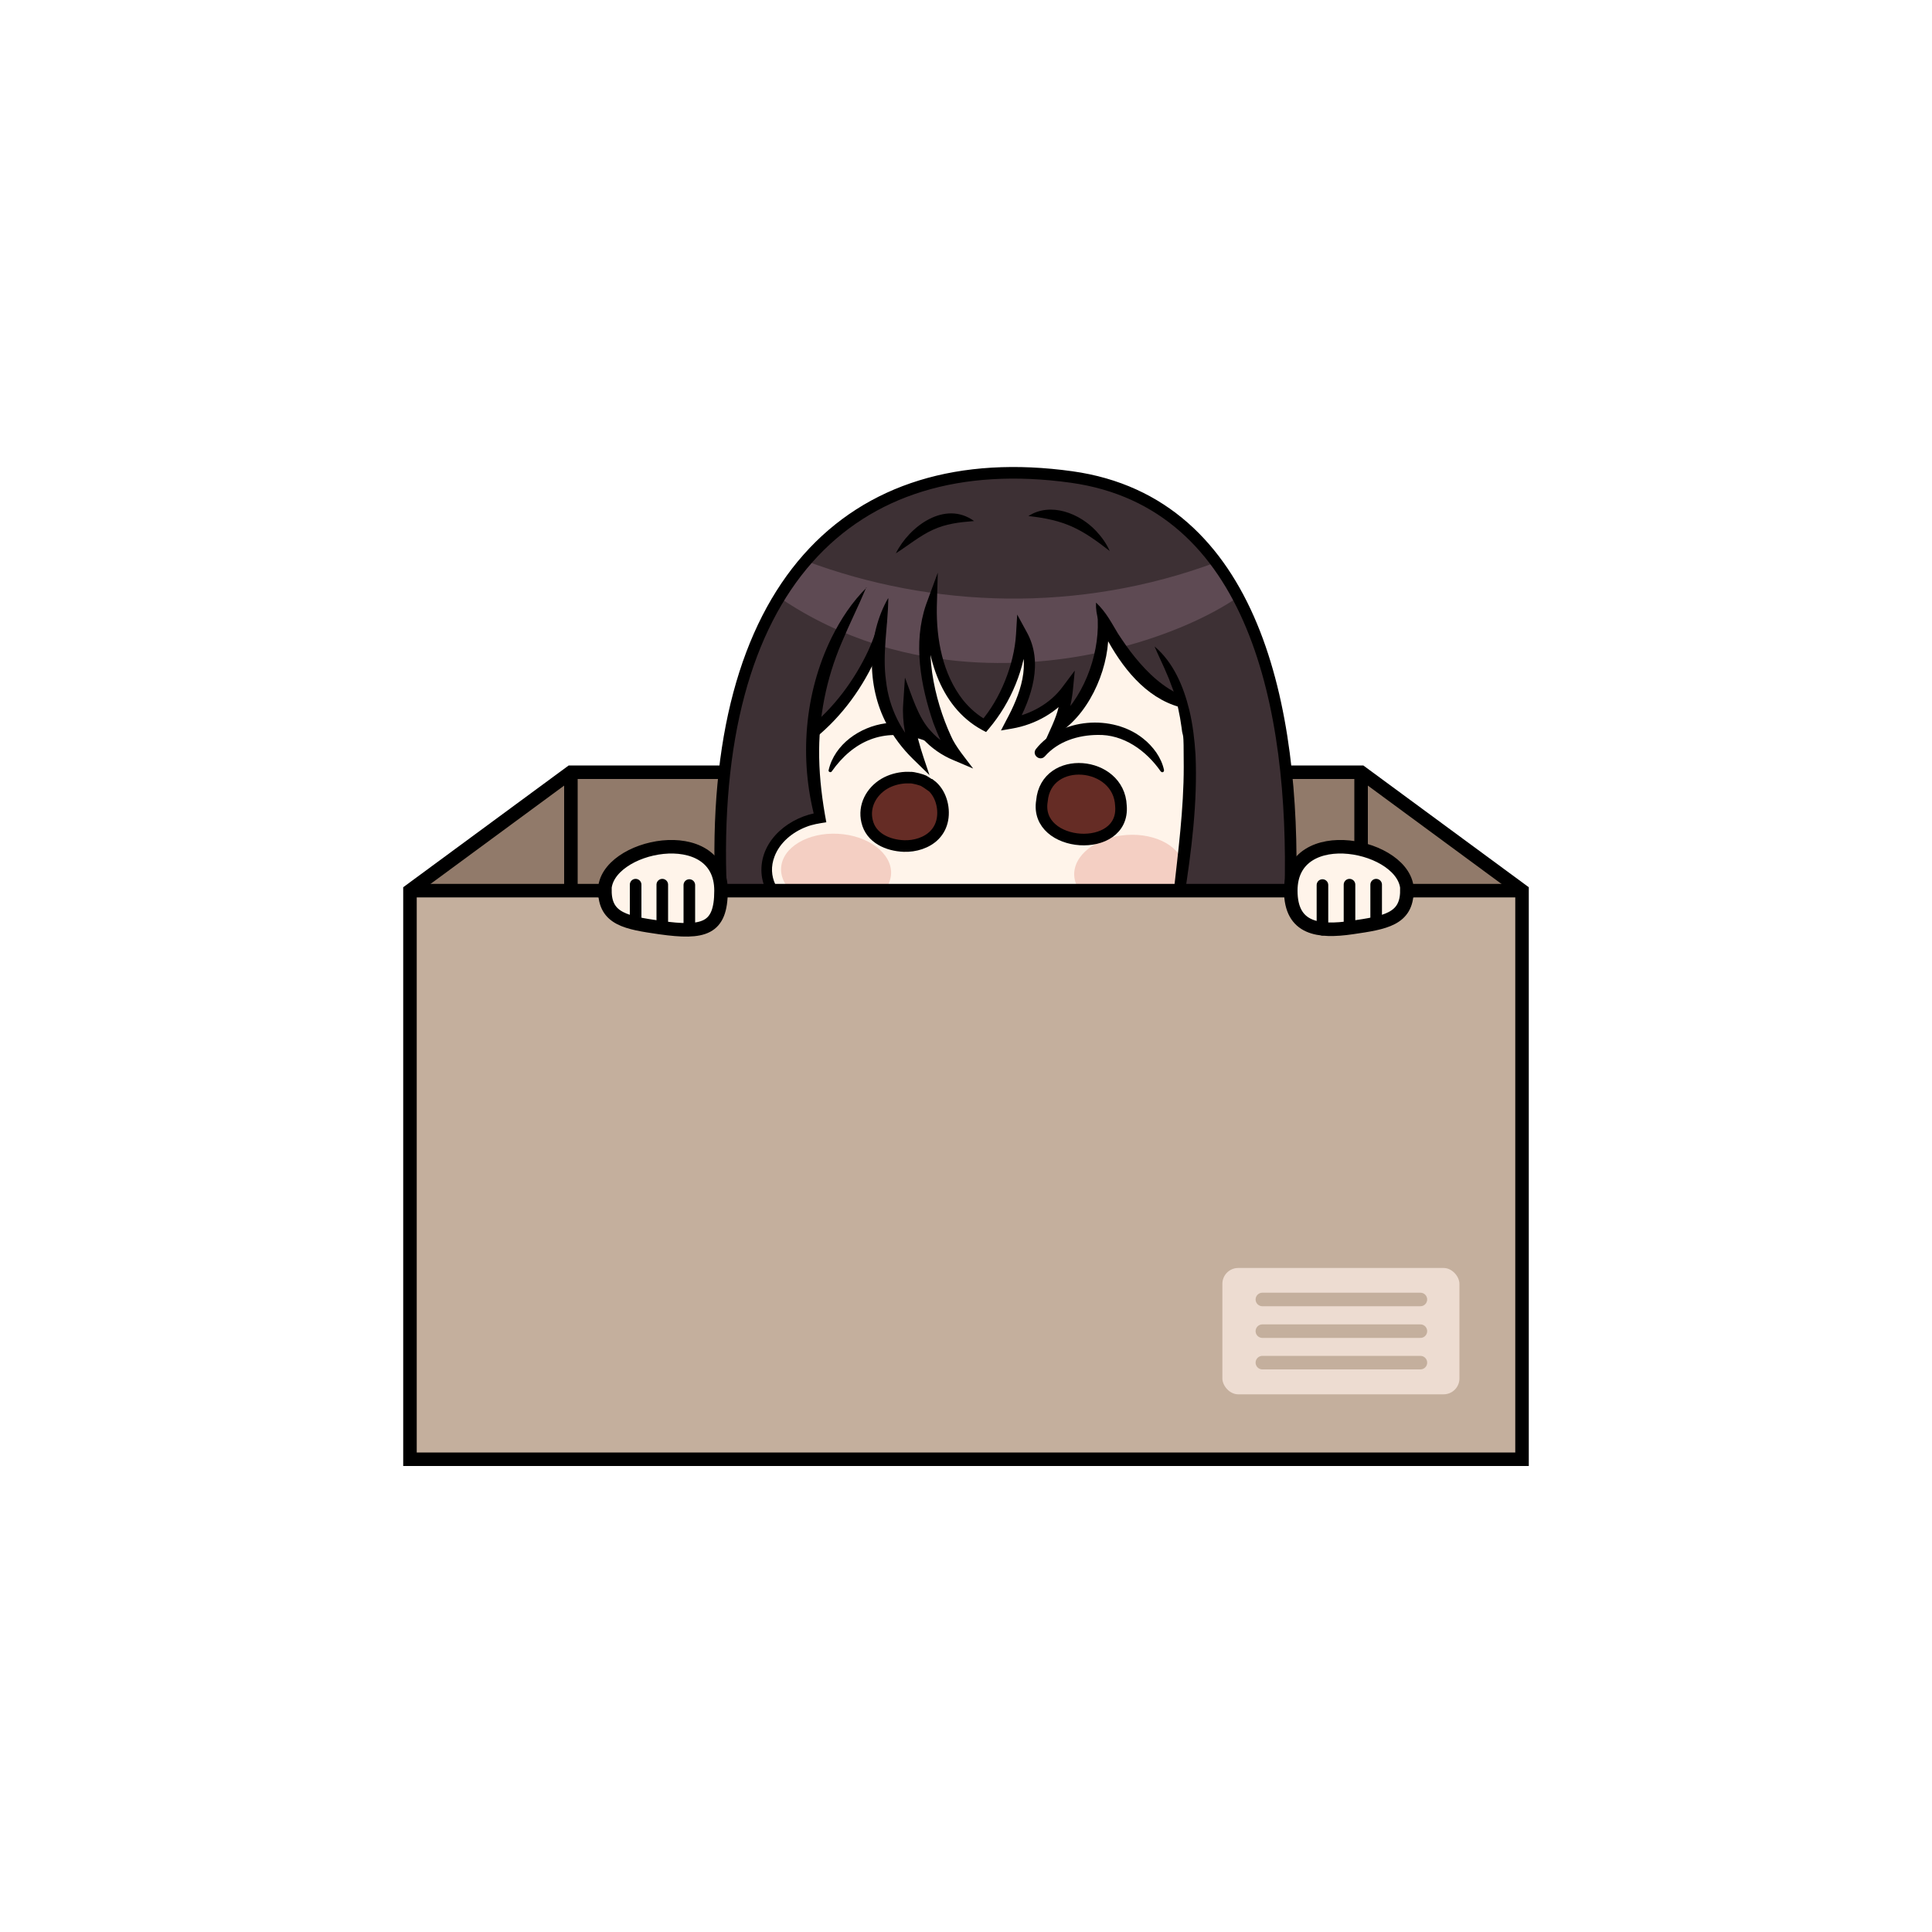 <?xml version="1.0" encoding="UTF-8"?>
<svg id="Layer_3" xmlns="http://www.w3.org/2000/svg" version="1.1" viewBox="0 0 1000 1000">
  <!-- Generator: Adobe Illustrator 29.3.1, SVG Export Plug-In . SVG Version: 2.1.0 Build 151)  -->
  <defs>
    <style>
      .st0 {
        fill: #3d3034;
      }

      .st1, .st2, .st3, .st4, .st5, .st6 {
        stroke-miterlimit: 10;
      }

      .st1, .st2, .st6 {
        stroke-width: 7px;
      }

      .st1, .st3, .st4, .st5, .st6 {
        stroke: #000;
      }

      .st1, .st7 {
        fill: #fff4ea;
      }

      .st2 {
        stroke: #c4af9d;
      }

      .st2, .st3 {
        stroke-linecap: round;
      }

      .st2, .st3, .st5, .st6 {
        fill: none;
      }

      .st3, .st4, .st5 {
        stroke-width: 6px;
      }

      .st8 {
        fill: #fff;
      }

      .st9 {
        fill: #917a6a;
      }

      .st10 {
        fill: #eddcd1;
      }

      .st11 {
        fill: #f4cfc3;
      }

      .st4 {
        fill: #652c25;
      }

      .st12 {
        fill: #5e4a53;
      }

      .st13 {
        fill: #c4af9d;
      }
    </style>
  </defs>
  <rect class="st8" width="1000" height="1000"/>
  <polygon class="st9" points="295.5 399.7 212.2 461 787.8 461 704.5 399.7 295.5 399.7"/>
  <line class="st6" x1="704.5" y1="399.7" x2="704.5" y2="461"/>
  <path class="st0" d="M662.2,529.4c13.9-99.2,12.3-265.8-107.4-282.5s-193.5,62.9-180.4,231.8"/>
  <path class="st7" d="M448.4,304c-24.1,35.2-34.3,72.9-24,119.2-33.3,5.1-42.2,46.7,4.8,53.3,90.3,12.6,151.4-1.1,181-13.6,9.6-68.7,7.9-100.9-12.7-128.2"/>
  <path d="M428.9,398.6c3.1-13.4,16.2-22.4,29.4-24.2,10-1.2,20.8.6,29.2,6.3,2.9,1.9,5.5,4.3,7.6,7,1,1.3.8,3.2-.5,4.2s-3.1.8-4.1-.4c-3.8-4.3-8.7-7.3-14.2-9-18.9-5.8-34.6.9-45.8,16.8-.5.8-1.9.2-1.6-.7h0Z"/>
  <ellipse class="st11" cx="432.8" cy="450.8" rx="19.3" ry="28.5" transform="translate(-41.5 857.8) rotate(-86.8)"/>
  <ellipse class="st11" cx="584.5" cy="451.4" rx="28.5" ry="19.3" transform="translate(-30.1 41.9) rotate(-4)"/>
  <path class="st4" d="M580.2,417.1c-.9-23.4-38.8-26.7-40.9-2.5-4,24.5,43,27.7,40.9,2.5Z"/>
  <path class="st4" d="M481.4,406.3c-1-.7-2.3-1.6-3.4-2.2-.6-.3-5.2-1.8-7.2-1.6h-2.2c-3.8.2-7.7,1.3-10.9,3.2-6.7,4-10.8,11.5-8.9,19.4,2,8.7,10.8,12.5,19.1,12.8,5.6.2,11.8-1.6,15.8-5.7,2.2-2.3,3.5-4.9,4.1-8,1.2-6.4-1-14.1-6.3-18h-.1Z"/>
  <path d="M532.3,267.1c11.5-7.4,26.5-1.4,35.1,7.8,2.9,3.1,5.3,6.5,7,10.3-14.9-11.6-23.1-16-42.1-18.1h0Z"/>
  <path class="st0" d="M611.6,363.2c-17.7-5.3-34.6-27.1-44.2-51.2l1.8,4.7c5.8,13-3,46.2-21.8,59.7,3.2-7,4.7-15,5.1-19.3-6.1,8.2-16.1,15-29.1,17.3,5-9.9,15.2-28.6,5.4-46.2-.7,12.1-5.9,31.9-19.1,47.2-23.2-12.5-28.2-42.6-27.7-61.6-9.4,25.5,3.1,64.8,12.8,77.1-11.5-4.9-19.4-13.2-24.4-26.6-.6,8.9,1.1,17.3,4.2,26.5-23.8-23.2-22.8-52.7-14.8-81.1l-2.8,11.3c-3.1,18.3-18,43.4-36.8,58.4l-5.7-48.4,40.2-41.2,131.6,5.3,25.4,68.1h-.1Z"/>
  <path class="st12" d="M457,321l.4-1.4c.7-3.3,1.5-6.6,2.5-9.8l-2.5,9.8c-1.1,4.9-1.8,9.7-2.3,14.5,7.9,2.4,15.8,4.3,23.8,5.7-.5-9.2.3-18.2,3.2-26-.2,7.8.5,17.4,3,27,13.9,2.1,27.8,2.7,41.3,2.2,1.5-5.6,2.3-10.7,2.5-14.9,2.7,4.8,3.8,9.8,4,14.6,12.8-.8,25.2-2.6,37-5.2,1.7-8.4,1.5-16.1-.6-20.9l-1.8-4.7c3.3,8.2,7.4,16.2,12.1,23.3,25.1-6.5,46.5-16.1,61.3-26.2l-11.3-18c-71.2,26.5-146.9,23.9-212.6-.7l-13.1,19.3c15.9,10.8,32.6,18.5,49.5,23.9,1.7-4.4,2.9-8.7,3.6-12.6h0Z"/>
  <path d="M504.1,269.7c-7.6.6-14.6,1.4-21.4,4.6-3.3,1.5-6.4,3.5-9.5,5.6s-6.2,4.4-9.5,6.5c7-14.1,25.5-27.6,40.5-16.7h-.1Z"/>
  <path d="M567.4,312c5.2,4.9,7.9,10.4,11.3,16,2.7,4.1,5.5,8.2,8.6,12,6.8,8.4,15.1,16.3,25.1,20.3l-1.7,5.7c-18-4.9-30.3-21.1-38.6-36.8-2.8-5.2-5.1-10.8-4.8-17.2h.1Z"/>
  <path d="M459.8,309.8c-.2,14-3.2,28.7-1.2,42.6,1.5,13.9,7.9,26.8,18,36.5l-4.8,3c-2.9-8.8-5-18.2-4.3-27.6l.9-13.6c3.4,8.8,6.8,20.9,13.5,27.8,3.8,4.3,8.7,7.6,14.1,9.9l-3.4,4.5c-4.3-5.8-7-12.1-9.5-18.7-6.6-19.3-10.6-41.4-3.8-61.2l6.1-16.6-.5,17.7c-.3,16.8,3,34.8,13.6,48.3,3.5,4.3,7.7,8,12.6,10.6l-3.6.7c5.4-6.3,9.6-13.6,12.7-21.3,3.1-7.7,5.2-16,5.7-24.2l.6-10.1,4.8,8.8c9,15.9,2.7,34.2-5.4,49l-3.1-4.2c10.6-1.9,20.8-7.5,27.2-16.2l6.3-8.4-1,10.4c-.8,7.1-2.5,13.7-5.3,20.2l-4.4-3.6c14.7-11.7,23.3-34.3,22.6-52.9,0-1.3,0-2.6-.2-3.9l2.4-1.1c2,2.5,2.9,5.6,3.2,8.5,1.3,19-8.6,43.1-24.5,54l-8.5,5.7c2.3-5.3,6.1-12.7,7.3-18.3.8-3.1,1.4-6.3,1.7-9.4l5.2,2c-7.4,9.9-18.8,16.3-30.9,18.4l-5.8,1,2.7-5.2c7.1-13.1,13.4-29.5,5.5-43.5l5.5-1.3c-1.3,17.9-8.3,35.2-19.9,49l-1.5,1.8-2.1-1.1c-22.6-12.3-29.7-40.2-29.2-64.2l5.6,1.1c-7.1,20.3-1.3,47.1,7.5,66.2,2.3,5.5,8,12.2,11.5,16.9l-10.1-4.3c-6.1-2.5-11.7-6.4-16.1-11.3-4.5-5-7.6-10.9-9.8-16.9l5.6-.8c-1.1,12.3,4,25.2,7.8,36.7l-8.6-8.4c-5.4-5.3-10-11.4-13.6-18.1-10.4-19.6-10.2-45.9.8-65.1h0v.2Z"/>
  <path d="M418.3,377.1c13.3-10.7,23.9-24.9,31.1-40.3,2.4-5.2,4.3-10.6,5.7-16l3.9.7c-.7,6.1-2.6,11.9-4.9,17.4-7.2,16.5-18,31.6-32,43l-3.7-4.7h-.1Z"/>
  <path d="M600.8,399.3c-7.5-10.8-19.3-19.3-32.8-18.9-10,.1-20.4,3.3-27.2,11.1-2.6,2.8-6.9-.8-4.6-3.8,12.7-16.1,39.6-18.1,55.4-5.5,2.7,2.1,5,4.6,6.9,7.3,1.9,2.8,3.3,5.8,4,9.1,0,.5-.2,1-.7,1.1-.4,0-.7,0-.9-.4h-.1Z"/>
  <line class="st6" x1="295.5" y1="399.7" x2="295.5" y2="461"/>
  <path d="M448.4,304c-4,9.6-8.7,18.9-12.7,28.5-8.1,18.8-12.1,39.2-11.7,59.6.2,11.2,1.6,22.4,3.7,33.5-3.4.5-7.2,1.1-10.4,2.4-7.1,2.7-13.7,8.1-16.4,15.3-4,10.3,1.5,20,10.8,24.9,7,4,15.3,5.3,23.4,6.2,5,.6,11.8,1.5,16.7,1.9,39,3.8,78.8,3.5,117.3-4.2,13.6-2.7,27.2-6.5,40-11.8l-1.7,2.2c2.4-21.6,5.3-43.8,5.3-65.5s-.4-13.6-1.1-20.3c-.9-6.6-2.3-13.3-4.4-19.6-.5-1.2-1.7-4.5-2.1-5.6-.6-1.4-1.8-4.2-2.4-5.6-1.7-3.8-3.5-7.5-5.1-11.3,9.8,8.3,15,20.7,18,33,1.8,7.5,2.7,15.3,3.2,23,1.1,24.9-2.1,49.7-5.9,74.2-16.4,6.9-33.6,11.3-51,14.3-33.6,5.8-68.1,6.2-102.1,3.5-7.9-.7-17.6-1.6-25.4-2.7-5.7-.6-11.6-1.5-17.1-3.3-11.9-3.7-23-12.6-23.2-26-.2-16.3,15-28.1,30.1-30.1l-2.3,3.4c-8.3-31-5.6-65,8.5-93.8,4.7-9.5,10.6-18.5,18.2-26h-.2Z"/>
  <rect class="st13" x="212.2" y="461" width="575.7" height="294.3"/>
  <polyline class="st6" points="668.1 399.7 704.5 399.7 787.8 461 787.8 755.3 212.2 755.3 212.2 461 295.5 399.7 373.4 399.7"/>
  <line class="st6" x1="212.2" y1="461" x2="787.8" y2="461"/>
  <rect class="st10" x="632.7" y="656.3" width="122.7" height="65.4" rx="8.2" ry="8.2"/>
  <g>
    <line class="st2" x1="653.4" y1="705.3" x2="735.2" y2="705.3"/>
    <line class="st2" x1="653.4" y1="689" x2="735.2" y2="689"/>
    <line class="st2" x1="653.4" y1="672.6" x2="735.2" y2="672.6"/>
  </g>
  <path class="st1" d="M313.1,461c0,14.8,11.3,16.6,28.5,19.1,22.8,3.2,31.6.8,31.6-19.1,0-36.1-60.2-23.9-60.2,0h.1Z"/>
  <line class="st3" x1="356.8" y1="458.1" x2="356.8" y2="481.2"/>
  <line class="st3" x1="342.8" y1="457.9" x2="342.8" y2="478.6"/>
  <line class="st3" x1="329" y1="457.9" x2="329" y2="477.3"/>
  <path class="st1" d="M728.2,461c0,14.8-11.3,16.6-28.5,19.1s-31.6.8-31.6-19.1c0-36.1,60.2-23.9,60.2,0h-.1Z"/>
  <line class="st3" x1="684.5" y1="458.1" x2="684.5" y2="481.2"/>
  <line class="st3" x1="698.5" y1="457.9" x2="698.5" y2="478.6"/>
  <line class="st3" x1="712.3" y1="457.9" x2="712.3" y2="477.3"/>
  <path class="st5" d="M667.9,461c2.4-93.4-18.2-200.8-113.2-214.1-115.5-16.1-188.2,57.3-181.5,214.1"/>
</svg>